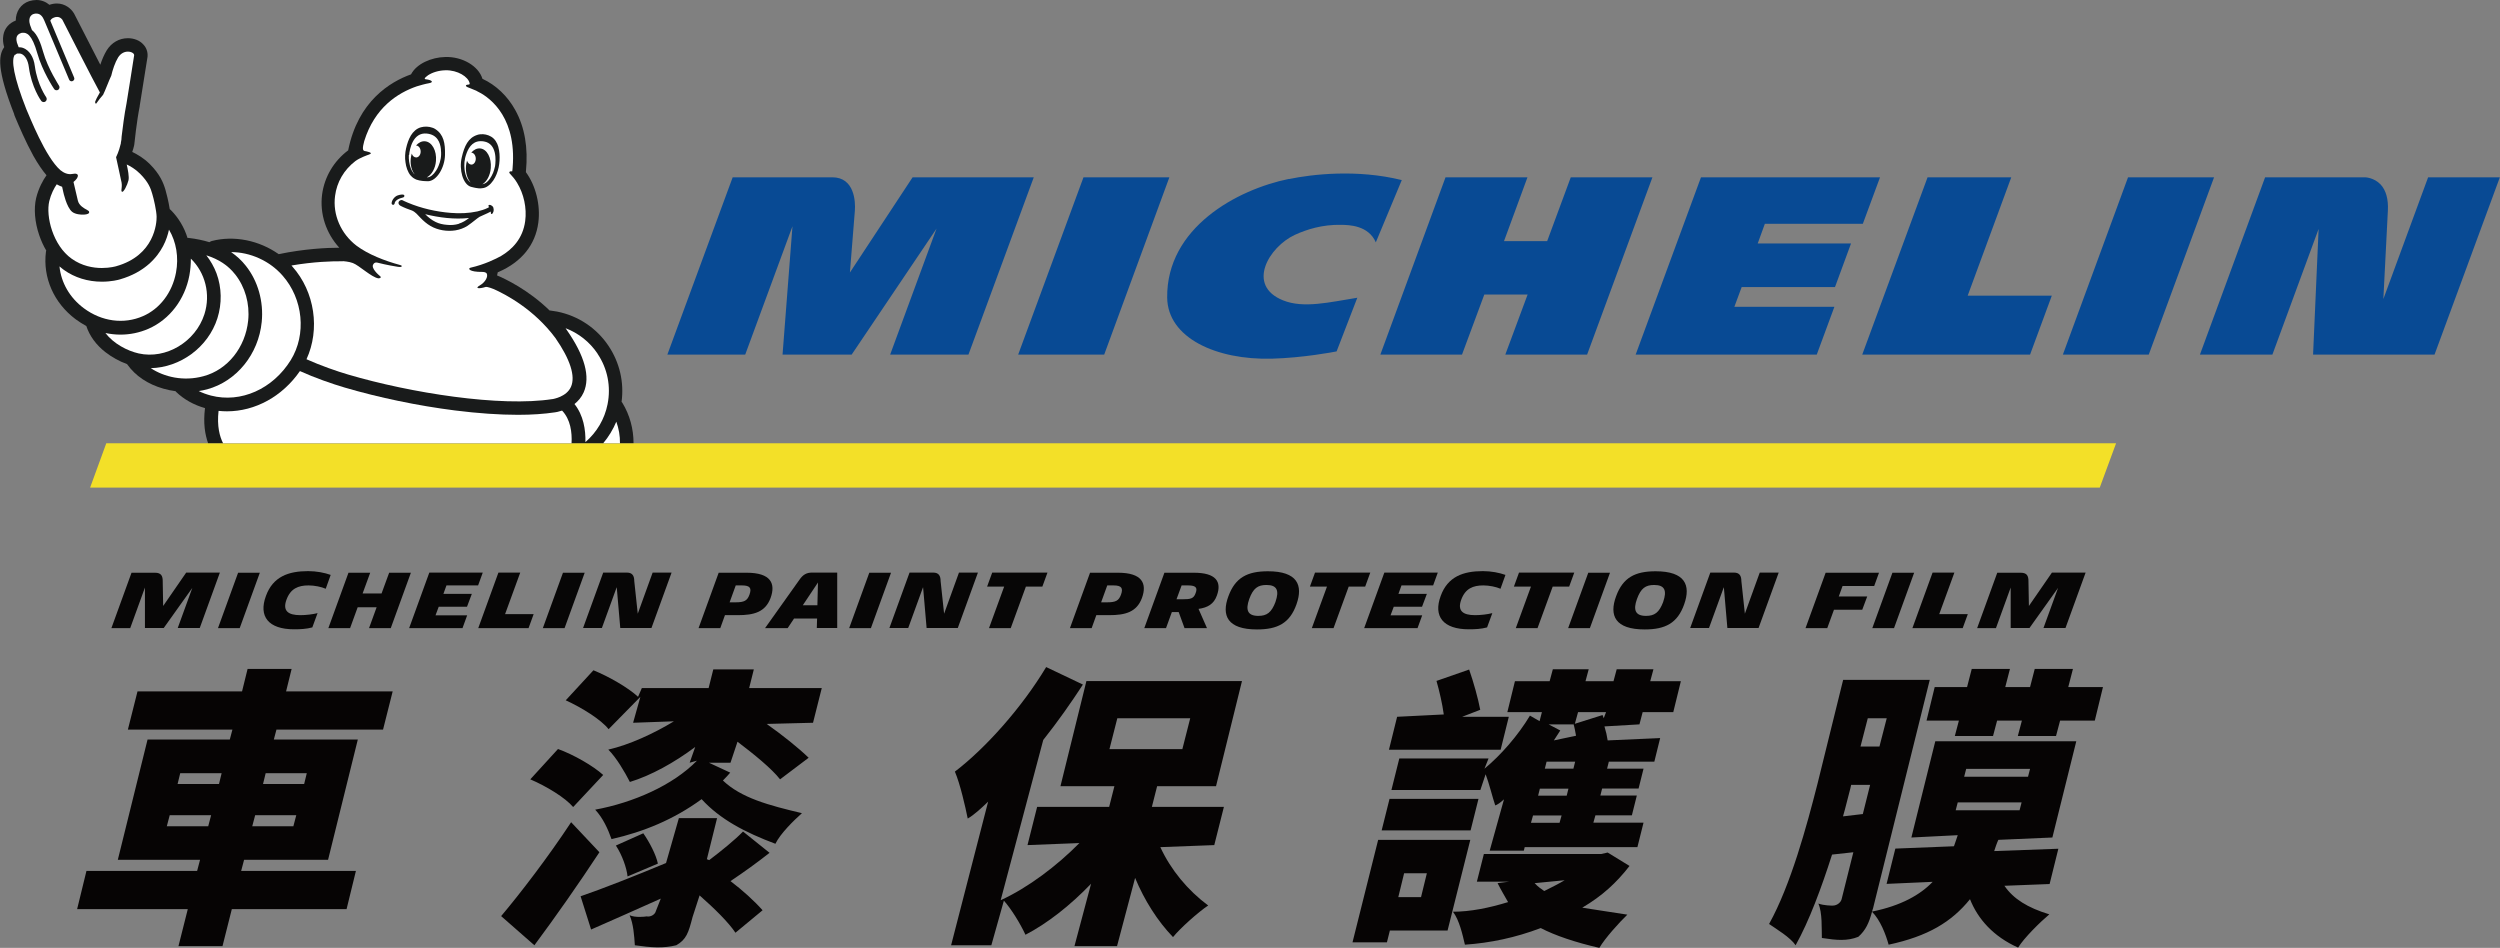 <?xml version="1.0" encoding="UTF-8"?>
<svg id="_圖層_1" data-name="圖層_1" xmlns="http://www.w3.org/2000/svg" version="1.1" viewBox="0 0 171.46 65.01">
  <rect x="0" y="0" width="171.46" height="65.01" fill="#808080" stroke="none"/>
  <!-- Generator: Adobe Illustrator 29.6.1, SVG Export Plug-In . SVG Version: 2.1.1 Build 9)  -->
  <defs>
    <style>
      .st0 {
        fill: #060404;
      }

      .st1 {
        fill: #fff;
      }

      .st2 {
        fill: #084a94;
      }

      .st3 {
        fill: #f3e028;
      }

      .st4 {
        fill: #070606;
      }

      .st5 {
        fill: #191b1b;
      }
    </style>
  </defs>
  <polygon class="st3" points="145.13 30.4 7.29 30.4 6.18 33.44 144.01 33.44 145.13 30.4"/>
  <path class="st2" d="M88.4,12.27c-3.57.73-8.4,3.35-8.35,8.14.03,2.76,3.36,4.29,7.18,4.19,2.14-.06,4.19-.45,4.44-.5l1.42-3.68c-1.88.3-3.68.75-5.09.18-2.55-1.02-.98-3.67.82-4.5.79-.36,1.87-.71,3.17-.68.54.01,1.86.03,2.37,1.2l1.78-4.27c-3.07-.76-6.15-.4-7.74-.07M107.73,12.16l-1.62,4.38h-2.96l1.61-4.38h-5.62l-4.47,12.16h5.6l1.53-4.12h2.97l-1.53,4.12h5.61l4.48-12.16h-5.6ZM74.31,12.16l-4.48,12.16h5.9l4.47-12.16h-5.89ZM62.59,12.16l-4.3,6.53s.27-3.42.34-4.24c.05-.63-.03-2.29-1.55-2.29h-6.83l-4.48,12.16h5.34l3.24-8.8-.68,8.8h4.74l5.82-8.64-3.18,8.64h5.37l4.48-12.16h-8.32ZM166.53,12.16l-3.07,8.35c.04-.84.21-4.16.31-6.07.04-.79-.13-1.39-.5-1.79-.46-.48-1.06-.49-1.07-.49h-6.85l-4.47,12.16h4.97l3.17-8.62-.38,8.62h8.33l4.48-12.16h-4.93ZM145.95,12.16l-4.47,12.16h5.89l4.48-12.16h-5.89ZM121.04,15.35h6.72l1.18-3.19h-12.28l-4.48,12.16h12.42l1.21-3.28h-6.86l.5-1.35h6.4l1.1-2.99h-6.4l.49-1.35ZM137.93,12.16h-5.73l-4.48,12.16h11.51l1.49-4.04h-5.77l2.99-8.12Z"/>
  <path class="st5" d="M.97,7.85s0,.02.01.03c.02.05.05.12.09.22.22.52.68,1.61,1.22,2.59.31.55.61.99.9,1.33-.23.32-.54.87-.71,1.56-.17.72-.1,1.65.21,2.55.13.38.29.73.48,1.05,0,0,0,0,0,0,0,0,0,0,0,0,0,.03-.02.06-.02.09-.22,1.77.54,3.5,2.03,4.62.24.18.49.33.74.47.22.67.67,1.3,1.32,1.8.44.34.94.62,1.47.81,0,0,0,.01.01.01.56.8,1.43,1.38,2.5,1.68.27.08.54.13.82.17.01.02.03.03.04.05.52.5,1.2.89,1.98,1.11-.13,1.03,0,1.81.21,2.4h29.18c0-.96-.25-1.92-.77-2.77-.01-.02-.03-.04-.05-.06.18-1.34-.13-2.69-.89-3.83-.82-1.23-2.08-2.07-3.53-2.36-.15-.03-.3-.05-.45-.07-.02,0-.04,0-.06,0-1.48-1.44-3.06-2.18-3.61-2.41.02-.08.03-.15.05-.22.02,0,.04-.01.06-.02,1.58-.69,2.52-1.86,2.72-3.38.16-1.2-.17-2.53-.85-3.46,0-.02,0-.03,0-.05.16-1.62-.08-3.04-.73-4.21-.52-.95-1.32-1.71-2.24-2.14,0,0,0,0-.01,0-.26-.87-1.37-1.54-2.56-1.5-.94.02-1.96.46-2.34,1.19-1.43.51-3.64,1.84-4.31,5.21-.99.74-1.63,1.83-1.79,3.03-.17,1.33.27,2.65,1.18,3.65-.91,0-2.38.08-4.11.43-.02,0-.03,0-.05.01-1.33-.94-3.05-1.3-4.59-.9-.06.02-.12.05-.16.08-.43-.13-.89-.23-1.41-.29-.03,0-.06,0-.09,0-.22-.72-.61-1.37-1.13-1.9-.03-.03-.09-.08-.09-.08,0,0,0,0,0,0-.08-.53-.23-1.1-.29-1.31-.15-.51-.39-1.09-1.07-1.77-.43-.43-.9-.69-1.21-.84.06-.17.1-.32.12-.41,0-.03.01-.07.02-.1,0-.02.17-1.64.37-2.61,0-.01,0-.02,0-.03.53-3.31.53-3.36.54-3.39,0,0,0-.01,0-.02.02-.3-.08-.59-.29-.81-.25-.28-.64-.43-1.06-.43-.59,0-1.12.3-1.45.83-.19.31-.34.68-.44.99-.55-1.07-1.27-2.47-1.79-3.49,0-.02-.02-.03-.03-.05-.18-.3-.59-.66-1.16-.66-.17,0-.34.03-.51.09-.25-.21-.56-.33-.89-.33-.16,0-.33.03-.5.08-.58.19-.92.72-.92,1.33-.45.17-.77.53-.85,1-.06.32,0,.59.03.72,0,.02.01.05.03.1-.01.02-.03.04-.04.06-.33.51-.49,1.45.73,4.56"/>
  <path class="st1" d="M42.52,30.4h-1.15c.37-.44.68-.95.9-1.48.17.48.26.98.25,1.48"/>
  <path class="st1" d="M23.52,17.91s.43.03.68.13c.43.16,1.28.98,1.75,1.05.08,0,.29-.04.06-.2-.06-.05-.6-.52-.4-.77,0,0,0,0,0-.01.07-.1.16-.12.26-.1.67.17,1.23.26,1.42.29.12.02.2.02.25-.02.05-.04.01-.07-.12-.11-1.03-.28-2.17-.72-2.97-1.32-1.07-.82-1.64-2.12-1.47-3.41.12-.95.61-1.79,1.39-2.39.31-.23.8-.4.94-.45.38-.13-.24-.23-.29-.24-.16-.03-.17-.19-.04-.68.71-2.3,2.3-3.31,3.61-3.76.23-.07.58-.17.82-.21.36-.06.23-.22-.19-.27,0,0-.14,0-.07-.1.01-.01.09-.1.21-.18.29-.19.72-.33,1.19-.34.84-.02,1.57.45,1.66.89,0,0,.03.09-.07.09-.16,0-.29.08-.07.18.05.03.28.1.59.24.01.01.03.02.05.03.64.3,2.62,1.5,2.47,4.91,0,.1-.01.2-.02.31,0,.09-.02.19-.03.28-.19-.02-.27.06-.13.19.1.1.34.38.47.61.45.74.67,1.71.55,2.61-.16,1.22-.91,1.96-1.66,2.4-.34.19-1.12.58-2.09.8-.2.05-.11.3.82.29.08,0,.24.02.29.11.11.2-.08.59-.48.82-.35.2-.07.25.41.1.14-.02.51.13.56.15.78.35,2.74,1.36,4.22,3.35,1.02,1.47,1.39,2.63,1.07,3.35-.31.7-1.23.83-1.24.84,0,0-.01,0-.02,0-3.57.56-9.75-.42-14.02-1.68-.76-.22-1.9-.62-2.86-1.05.94-2.04.58-4.62-.97-6.36-.02-.02-.04-.04-.06-.07,1.52-.26,2.79-.3,3.52-.29"/>
  <path class="st1" d="M40.98,24.26c.69,1.02.93,2.25.69,3.46-.2,1.02-.74,1.93-1.52,2.6.02-.84-.13-1.83-.75-2.61.25-.2.48-.46.63-.8.47-1.06.08-2.5-1.16-4.28h0s-.05-.08-.08-.12c.89.34,1.65.94,2.19,1.74"/>
  <path class="st1" d="M19.37,18.89c1.43,1.61,1.66,4.05.57,5.81-1.23,1.98-3.42,2.96-5.47,2.43-.3-.08-.58-.18-.84-.31.2-.03.39-.07.58-.12,2.01-.55,3.52-2.4,3.74-4.62.14-1.4-.26-2.81-1.09-3.85-.29-.37-.63-.68-1.01-.94,1.3,0,2.63.59,3.52,1.6"/>
  <path class="st1" d="M16.13,18.82c.68.86,1.01,2.01.89,3.17-.19,1.84-1.41,3.37-3.06,3.81-1.38.38-2.71.05-3.62-.55,2-.04,3.93-1.41,4.57-3.42.32-1.01.3-2.1-.06-3.08-.17-.45-.41-.87-.7-1.24.85.27,1.49.69,1.97,1.3"/>
  <path class="st1" d="M12.99,18.88c.07-.38.1-.76.1-1.14.98.95,1.37,2.43.93,3.81-.61,1.9-2.64,3.11-4.51,2.69-.79-.18-1.72-.67-2.28-1.4.34.07.68.11,1.03.11.65,0,1.3-.13,1.92-.4,1.44-.63,2.5-2,2.81-3.67"/>
  <path class="st1" d="M11.59,15.75s0,0,0,0c.5.84.68,1.89.48,2.95-.26,1.37-1.11,2.48-2.26,2.98-1.32.58-2.84.37-4.06-.54-.97-.72-1.56-1.76-1.67-2.87,0,0,0,0,0,0,.1.09.2.16.3.24.74.53,1.64.81,2.61.81.66,0,1.15-.13,1.24-.16,1.71-.49,2.56-1.52,2.96-2.29.21-.4.33-.79.4-1.12"/>
  <path class="st1" d="M1.04,3.76s.03-.02.04-.03c.03-.03.07-.05.11-.06.01,0,.03,0,.04,0,.05,0,.09,0,.13,0,.03,0,.06.01.09.02.27.1.47.44.53.92.18,1.37.82,2.28.85,2.31.04.05.1.08.17.08.04,0,.08-.01.12-.04.09-.07.11-.19.05-.29,0,0-.61-.86-.78-2.13-.08-.64-.38-1.09-.8-1.25-.1-.04-.21-.05-.31-.05-.05-.13-.1-.25-.12-.32-.04-.17-.12-.52.27-.65.02,0,.05-.01.07-.02.01,0,.03,0,.04,0,.28-.03.65.09,1.02,1.41.34,1.21,1.11,2.39,1.15,2.44.04.06.1.09.17.09.04,0,.08-.01.11-.03.09-.06.12-.19.06-.28,0-.01-.77-1.18-1.09-2.32-.16-.57-.38-1.19-.77-1.5-.05-.14-.11-.3-.13-.35-.06-.19-.13-.62.24-.75.08-.03.14-.03.2-.03.29,0,.44.25.52.44.01.03.02.06.04.09l1.68,4s.03.06.05.07c.05.04.12.06.19.03.1-.04.15-.15.1-.25l-1.63-3.89c.03-.07.09-.14.19-.19.1-.05.19-.07.27-.07.25,0,.37.2.37.2,0,0,2.16,4.25,2.57,4.98-.17.28-.3.55-.32.62-.03.11.05.21.1.1.12-.18.29-.39.44-.56,0,0,0,0,0,0h0s.01-.01.01-.02c.1-.18.42-1.03.55-1.29.09-.39.26-.91.47-1.25.19-.3.45-.4.67-.4.24,0,.44.12.43.25,0,.06-.53,3.34-.53,3.34-.14.69-.26,1.67-.33,2.24,0,.14-.02.28-.05.41,0,.03,0,.04,0,.04l-.02.08c-.11.49-.31.88-.31.88l.17.78h0c.07.33.14.68.17.79.13.44-.03.7.05.79.11.12.39-.47.46-.77.06-.24-.04-.74-.12-1.09.24.11.59.31.92.64.57.57.73,1.01.83,1.37.11.36.29,1.15.3,1.57.01.42-.13,2.66-2.78,3.4,0,0-.4.12-.98.12s-1.36-.13-2.07-.64c-1.28-.91-1.78-2.9-1.53-3.95.12-.49.33-.89.51-1.15.12.07.25.13.37.17l.08.36s.22,1.05.61,1.36c.23.18.61.19.72.19.12,0,.39-.01.44-.13,0-.02.02-.07-.03-.12-.02-.02-.05-.04-.12-.08-.19-.1-.54-.29-.62-.63-.04-.19-.2-.88-.3-1.28.39-.31.44-.66-.08-.55-.31.06-.6-.08-.82-.26-1.03-.9-2.11-3.68-2.33-4.17-.88-2.23-1.06-3.42-.79-3.75"/>
  <path class="st1" d="M14.99,28.18c.19.02.39.03.58.03,1.93,0,3.8-1.02,5-2.76,1.01.46,2.22.88,3.07,1.13,2.35.69,5.03,1.25,7.56,1.57,1.59.2,3.05.3,4.33.3.95,0,1.8-.06,2.53-.17.05,0,.24-.04.49-.12.58.61.69,1.49.65,2.24H15.3c-.23-.45-.43-1.17-.31-2.22"/>
  <path class="st5" d="M28.17,12.04c.11.14.25.22.39.28.13.05.27.07.42.09,0,0,.23.02.38.02.59-.02,1.14-.92,1.16-1.8.02-.8-.09-1.41-.67-1.78-.06-.04-.12-.07-.19-.09-.25-.09-.54-.1-.79-.03-.3.08-.53.3-.69.56-.16.27-.26.58-.33.89-.07.32-.09.63-.04.95.04.32.15.67.36.92M28.06,10.63c.03-.38.25-1.57,1.21-1.47.72.07.92.61.97,1.07,0,.02,0,.04,0,.06.05.46-.04.78-.16,1.08-.05.12-.1.23-.17.33-.18.28-.39.45-.58.46-.02,0-.03,0-.05,0,.32-.17.58-.6.62-1.12.06-.7-.27-1.31-.75-1.35-.23-.02-.44.09-.62.29.17,0,.31.17.32.39.01.23-.12.42-.3.43-.14,0-.27-.11-.31-.27-.03.11-.06.24-.07.36-.04.43.07.82.27,1.07-.03-.02-.05-.05-.08-.08-.15-.18-.25-.46-.3-.79-.02-.15-.03-.3-.02-.46M33.6,14.05c-.1-.01-.13.08-.09.11.01,0,.03.02.04.04-.04.02-.07.04-.1.06-.22.11-.47.18-.71.24-.6.13-1.22.15-1.83.1-1-.08-2.01-.31-2.94-.7-.08-.03-.16-.07-.25-.11-.04-.02-.08-.04-.12-.06-.13-.04-.26.05-.27.18,0,.1.06.16.15.21.25.13.52.23.78.32.23.1.4.31.57.49.21.22.44.42.7.57.5.29,1.14.39,1.7.3.3-.05.58-.15.83-.31.18-.12.35-.26.52-.39.1-.08.2-.16.31-.23.06-.04.52-.22.77-.36,0,.08,0,.16.05.17.06.01.12-.11.14-.2.02-.1,0-.19-.02-.26-.02-.06-.13-.15-.23-.17M31.47,15.35c-.26.08-.54.1-.82.07-.27-.02-.54-.08-.78-.2-.27-.13-.5-.32-.71-.53.98.24,2.01.37,3.01.26-.21.17-.44.31-.7.39M27.74,13.42c-.02-.08-.13-.08-.16-.08-.09,0-.21.03-.3.06-.24.08-.43.37-.42.55,0,.03.01.05.03.07.01.01.04.03.09.03,0,0,0,0,0,0h0s.07-.03.08-.08c0-.04.03-.13.09-.19.06-.06.17-.16.47-.23.05-.01.13-.05.11-.13M34.18,10.08c-.08-.29-.24-.56-.5-.71-.22-.13-.49-.19-.74-.16-.07,0-.13.02-.2.04-.63.2-.89.76-1.07,1.54-.2.85.08,1.85.62,2.02.13.04.35.08.35.08.14.03.28.04.41.02.15-.01.3-.06.44-.17.26-.19.45-.5.57-.8s.18-.6.2-.92c.02-.31,0-.63-.08-.93M33.95,11.41c-.03.15-.08.3-.13.44-.13.31-.3.55-.48.68-.08.06-.17.09-.26.11.3-.18.54-.6.58-1.11.06-.7-.26-1.31-.73-1.35-.22-.02-.44.09-.61.29.16,0,.3.17.31.39.01.23-.12.42-.29.43-.14,0-.26-.11-.31-.27-.03.11-.06.24-.07.36-.04.47.09.89.32,1.14-.14-.09-.27-.28-.35-.55-.03-.12-.06-.24-.07-.36-.03-.32-.03-.64.13-1.07,0-.02.01-.04.02-.06.17-.43.48-.9,1.18-.78.91.15.82,1.34.76,1.72"/>
  <g>
    <path class="st4" d="M9.95,40.27l-1.02,2.81h-1.29l1.38-3.8h1.61c.42,0,.54.21.53.62l.03,1.66,1.58-2.29h2.31l-1.38,3.8h-1.51l1-2.75-1.96,2.75h-1.29v-2.81Z"/>
    <path class="st4" d="M14.95,43.08l1.38-3.8h1.49l-1.38,3.8h-1.49Z"/>
    <path class="st4" d="M21.16,40.15c-.7,0-1.24.21-1.52,1-.26.74.11,1.04.96,1.04.4,0,.87-.06,1.18-.14l-.36.98c-.41.11-.82.13-1.25.13-1.77,0-2.45-.89-1.93-2.29.48-1.32,1.54-1.7,2.89-1.7.58,0,1.13.11,1.55.26l-.34.95c-.29-.13-.77-.23-1.18-.23Z"/>
    <path class="st4" d="M25.83,41.65h-1.3l-.52,1.43h-1.49l1.38-3.8h1.49l-.52,1.42h1.3l.52-1.42h1.49l-1.38,3.8h-1.49l.52-1.43Z"/>
    <path class="st4" d="M29.45,39.27h3.66l-.32.88h-2.17l-.21.58h1.95l-.33.88h-1.94l-.22.59h2.17l-.32.88h-3.66l1.38-3.8Z"/>
    <path class="st4" d="M34.19,39.27h1.49l-1.04,2.85h1.96l-.35.96h-3.45l1.38-3.8Z"/>
    <path class="st4" d="M37.23,43.08l1.38-3.8h1.49l-1.38,3.8h-1.49Z"/>
    <path class="st4" d="M42.29,40.29l-1.01,2.78h-1.29l1.38-3.8h1.62c.38,0,.51.22.51.58l.24,2.24,1.02-2.82h1.3l-1.38,3.8h-2.14l-.24-2.78Z"/>
    <path class="st4" d="M49.72,42.19l-.32.89h-1.49l1.38-3.8h1.92c1.66,0,2,.74,1.64,1.73-.36.97-1.14,1.18-2.24,1.18h-.88ZM50.46,40.15l-.42,1.16h.4c.62,0,.81-.12.96-.52.16-.44.06-.64-.51-.64h-.43Z"/>
    <path class="st4" d="M56.04,42.42h-1.58l-.44.66h-1.55l2.36-3.32c.24-.35.49-.49.86-.49h1.73v3.8h-1.4l.02-.66ZM56.1,39.95l-1.04,1.56h1l.04-1.56Z"/>
    <path class="st4" d="M58.24,43.08l1.38-3.8h1.49l-1.38,3.8h-1.49Z"/>
    <path class="st4" d="M63.3,40.29l-1.01,2.78h-1.29l1.38-3.8h1.62c.38,0,.51.22.51.58l.24,2.24,1.02-2.82h1.3l-1.38,3.8h-2.14l-.24-2.78Z"/>
    <path class="st4" d="M70.36,40.23l-1.04,2.85h-1.49l1.04-2.85h-1.17l.35-.96h3.79l-.35.96h-1.13Z"/>
    <path class="st4" d="M75.19,42.19l-.32.89h-1.49l1.38-3.8h1.92c1.66,0,2,.74,1.64,1.73-.36.97-1.14,1.18-2.24,1.18h-.88ZM75.94,40.15l-.42,1.16h.4c.62,0,.81-.12.96-.52.16-.44.06-.64-.51-.64h-.43Z"/>
    <path class="st4" d="M80.85,41.98h-.48l-.4,1.1h-1.49l1.38-3.8h2.03c1.49,0,1.92.6,1.57,1.56-.21.59-.63.83-1.26.92l.58,1.32h-1.54l-.4-1.1ZM81.04,40.15l-.35.95h.42c.54,0,.76-.04.89-.42.13-.34.06-.53-.51-.53h-.45Z"/>
    <path class="st4" d="M84.25,40.89c.47-1.28,1.3-1.71,2.71-1.71,2.03,0,2.42.96,1.96,2.26-.46,1.31-1.31,1.73-2.71,1.73-2.04,0-2.45-.96-1.96-2.28ZM87.48,41.27c.26-.75.12-1.15-.62-1.15-.59,0-.91.22-1.18.96-.27.75-.12,1.16.62,1.16.58,0,.9-.22,1.18-.96Z"/>
    <path class="st4" d="M92.5,40.23l-1.04,2.85h-1.49l1.04-2.85h-1.17l.35-.96h3.79l-.35.96h-1.13Z"/>
    <path class="st4" d="M94.95,39.27h3.66l-.32.88h-2.17l-.21.58h1.95l-.33.88h-1.94l-.22.59h2.17l-.32.88h-3.66l1.38-3.8Z"/>
    <path class="st4" d="M101.73,40.15c-.7,0-1.24.21-1.52,1-.26.74.11,1.04.96,1.04.4,0,.87-.06,1.18-.14l-.36.98c-.41.11-.82.13-1.25.13-1.77,0-2.45-.89-1.93-2.29.48-1.32,1.54-1.7,2.89-1.7.58,0,1.13.11,1.55.26l-.34.95c-.29-.13-.77-.23-1.18-.23Z"/>
    <path class="st4" d="M106.49,40.23l-1.04,2.85h-1.49l1.04-2.85h-1.17l.35-.96h3.79l-.35.96h-1.13Z"/>
    <path class="st4" d="M107.55,43.08l1.38-3.8h1.49l-1.38,3.8h-1.49Z"/>
    <path class="st4" d="M110.84,40.89c.47-1.28,1.3-1.71,2.71-1.71,2.03,0,2.42.96,1.96,2.26-.46,1.31-1.31,1.73-2.71,1.73-2.04,0-2.45-.96-1.96-2.28ZM114.07,41.27c.26-.75.12-1.15-.62-1.15-.59,0-.91.22-1.18.96-.27.75-.12,1.16.62,1.16.58,0,.9-.22,1.18-.96Z"/>
    <path class="st4" d="M118.22,40.29l-1.01,2.78h-1.29l1.38-3.8h1.62c.38,0,.51.22.51.58l.24,2.24,1.02-2.82h1.3l-1.38,3.8h-2.14l-.24-2.78Z"/>
    <path class="st4" d="M125.78,41.82l-.46,1.26h-1.49l1.38-3.8h3.66l-.33.91h-2.17l-.26.72h1.95l-.34.91h-1.94Z"/>
    <path class="st4" d="M128.41,43.08l1.38-3.8h1.49l-1.38,3.8h-1.49Z"/>
    <path class="st4" d="M132.55,39.27h1.49l-1.04,2.85h1.96l-.35.96h-3.45l1.38-3.8Z"/>
    <path class="st4" d="M137.91,40.27l-1.02,2.81h-1.29l1.38-3.8h1.61c.42,0,.54.21.53.62l.03,1.66,1.58-2.29h2.31l-1.38,3.8h-1.51l1-2.75-1.96,2.75h-1.29v-2.81Z"/>
  </g>
  <g>
    <path class="st0" d="M15.9,62.35l-.64,2.54h-3.02l.64-2.54h-7.59l.64-2.62h7.59l.2-.76h-5.64l2.04-8.25h5.64l.18-.68h-7.17l.66-2.62h7.17l.38-1.54h3.02l-.38,1.54h7.31l-.66,2.62h-7.31l-.18.68h5.76l-2.04,8.25h-5.76l-.2.76h7.87l-.64,2.62h-7.87ZM14.48,55.91h-2.84l-.2.76h2.84l.2-.76ZM15.02,53.77l.18-.74h-2.84l-.18.74h2.84ZM17.5,55.91l-.2.76h2.82l.2-.76h-2.82ZM18.04,53.77h2.82l.18-.74h-2.82l-.18.74Z"/>
    <path class="st0" d="M36.65,64.83l-2.28-2c1.3-1.54,3.22-4.04,4.8-6.44l1.94,2.06c-1.42,2.16-2.96,4.36-4.46,6.38ZM36.37,53.45l1.9-2.08c1.06.38,2.42,1.16,3.1,1.78l-2.06,2.2c-.54-.64-1.82-1.42-2.94-1.9ZM49.58,53.53c1.26,1.2,3.14,1.7,5.42,2.24-.58.52-1.48,1.4-1.82,2.1-2.08-.78-3.8-1.68-5.06-3.06-1.92,1.4-3.98,2.24-6.18,2.74-.24-.68-.58-1.44-1.12-2.02,2.6-.48,5.32-1.66,6.98-3.36l-.5.14.38-1.08c-1.44,1.08-3.04,1.96-4.48,2.4-.36-.7-.92-1.66-1.48-2.22,1.42-.32,3.12-1.1,4.5-1.94l-2.8.1.5-1.78-2.18,2.22c-.52-.66-1.84-1.48-2.94-1.98l1.9-2.06c1.04.42,2.4,1.2,3.06,1.82l.26-.6h4.58l.32-1.28h2.78l-.32,1.28h4.98l-.6,2.38-3.18.08c1.08.76,2.2,1.66,2.88,2.32l-1.96,1.48c-.58-.74-1.76-1.7-2.92-2.58l-.48,1.44h-1.48l1.46.68c-.12.14-.24.28-.5.54ZM50.1,60.43c.82.62,1.66,1.38,2.2,2l-1.86,1.54c-.48-.72-1.46-1.68-2.46-2.56l-.48,1.48c-.28,1.08-.42,1.54-1.12,1.94-.88.22-1.72.16-2.84,0-.04-.64-.1-1.48-.36-2.06.38.18,1.08.1,1.16.08.32.06.6-.16.64-.36l.34-.86c-1.68.76-3.38,1.5-4.78,2.12l-.72-2.28c1.46-.5,3.7-1.38,5.86-2.28l.88-3.08h2.62l-.7,2.82.16.06c.82-.62,1.76-1.38,2.32-1.96l1.82,1.46c-.84.66-1.72,1.3-2.68,1.94ZM45.12,59.23l-2.08.88c-.06-.6-.38-1.48-.8-2.12l1.88-.84c.42.6.88,1.48,1,2.08Z"/>
    <path class="st0" d="M82.85,62.11c-.66.44-1.9,1.54-2.4,2.16-1.06-1.1-1.96-2.52-2.6-4.06l-1.24,4.68h-2.92l1.14-4.28c-1.44,1.5-3,2.72-4.5,3.5-.36-.78-.98-1.78-1.48-2.34l-.86,3.06h-2.76l2.54-9.85c-.5.48-.98.92-1.4,1.16-.16-.8-.52-2.38-.88-3.22,2.1-1.6,4.6-4.4,6.26-7.17l2.52,1.2c-.82,1.26-1.72,2.54-2.72,3.8l-2.92,10.99c1.88-.86,3.86-2.36,5.4-3.92l-3.56.14.66-2.62h4.94l.36-1.42h-3.7l1.78-7.21h10.67l-1.78,7.21h-4.04l-.36,1.42h4.94l-.66,2.62-3.7.14c.72,1.56,1.88,2.96,3.28,4ZM81.09,51.38l.54-2.12h-5l-.54,2.12h5Z"/>
    <path class="st0" d="M95.32,63.83l-.2.8h-2.36l1.76-7.03h6.32l-1.56,6.22h-3.96ZM101.4,54.79l-.54,2.16h-6.1l.54-2.16h6.1ZM95.26,51.42l.56-2.26,3.2-.16c-.1-.74-.3-1.6-.5-2.3l2.24-.78c.3.86.62,2,.76,2.76l-1.24.48h3.2l-.56,2.26h-7.67ZM103.38,48.84l.52-2.12h2.38l.22-.82h2.46l-.22.82h1.92l.22-.82h2.52l-.22.82h2.1l-.52,2.12h-2.1l-.22.84-2.4.14c.1.32.18.68.22.96l3.6-.16-.4,1.62h-3.12l-.12.48h2.5l-.34,1.36h-2.5l-.12.48h2.5l-.34,1.36h-2.5l-.14.5h3.44l-.42,1.68h-7.73l-.06.24h-2.34l.98-3.52c-.26.24-.44.36-.6.42-.18-.52-.42-1.52-.66-2.14l-.36,1.08h-6.1l.54-2.16h6.12l-.28.7c1.12-.92,2.32-2.3,3.12-3.64l.66.38.16-.62h-2.38ZM95.9,61.53h1.56l.4-1.64h-1.56l-.4,1.64ZM108.51,62.25c.82.14,1.86.28,3.1.48-.54.52-1.54,1.62-1.92,2.28-1.64-.38-3.02-.84-4.02-1.36-1.74.66-3.46,1.02-5.2,1.14-.16-.68-.38-1.68-.82-2.26,1.18,0,2.48-.26,3.78-.66-.2-.36-.48-.82-.72-1.3l.78-.1h-2.2l.48-1.9h8.05l.44-.1,1.5.92c-.9,1.16-1.88,2.06-3.24,2.86ZM105.14,55.93l-.14.5h1.96l.14-.5h-1.96ZM105.91,61.11c.56-.28,1-.5,1.4-.74l-2.06.2c.22.24.48.42.66.54ZM105.61,54.09l-.12.48h1.96l.12-.48h-1.96ZM106.07,52.24l-.12.48h1.96l.12-.48h-1.96ZM107.89,49.58l.02.1h-1.7l.8.42-.44.68,1.52-.32c-.06-.32-.1-.6-.2-.88ZM108.01,49.64l1.9-.6.08.22.16-.42h-1.92l-.22.8Z"/>
    <path class="st0" d="M137.05,57.61c-.12.26-.2.52-.28.76l4.4-.16-.6,2.42-3.1.12c.62.9,1.58,1.5,3.08,1.96-.6.5-1.74,1.62-2.14,2.28-1.7-.76-2.76-1.96-3.3-3.32-1.26,1.56-2.88,2.54-5.58,3.12-.2-.72-.58-1.7-1.14-2.26-.2.76-.44,1.28-.94,1.72-.76.3-1.48.24-2.5.08-.02-.64.04-1.74-.24-2.36.38.14.92.14.98.14.32,0,.58-.24.62-.46l.8-3.2-1.46.16c-.72,2.26-1.58,4.58-2.5,6.22-.36-.54-1.3-1.1-1.82-1.46,1.48-2.66,2.58-6.7,3.32-9.61l1.76-7.13h5.94l-3.82,15.39c-.04.18-.08.34-.14.5,2-.4,3.32-1.16,4.16-2.04l-3.16.14.6-2.42,4.02-.16c.08-.24.18-.5.26-.76l-3.18.16,1.64-6.6h9.67l-1.64,6.6-3.7.16ZM128.26,53.83h-1.3l-.06.26c-.16.58-.3,1.22-.5,1.9l1.36-.16.5-2ZM127.6,51.2h1.3l.5-1.94h-1.3l-.5,1.94ZM144.23,47.12l-.56,2.3h-2.38l-.28,1.06h-2.62l.28-1.06h-1.7l-.28,1.06h-2.62l.28-1.06h-2.22l.56-2.3h2.22l.32-1.24h2.62l-.32,1.24h1.7l.32-1.24h2.62l-.32,1.24h2.38ZM138.51,55.57l.14-.54h-4.38l-.14.54h4.38ZM134.71,53.27h4.38l.14-.54h-4.38l-.14.54Z"/>
  </g>
</svg>
